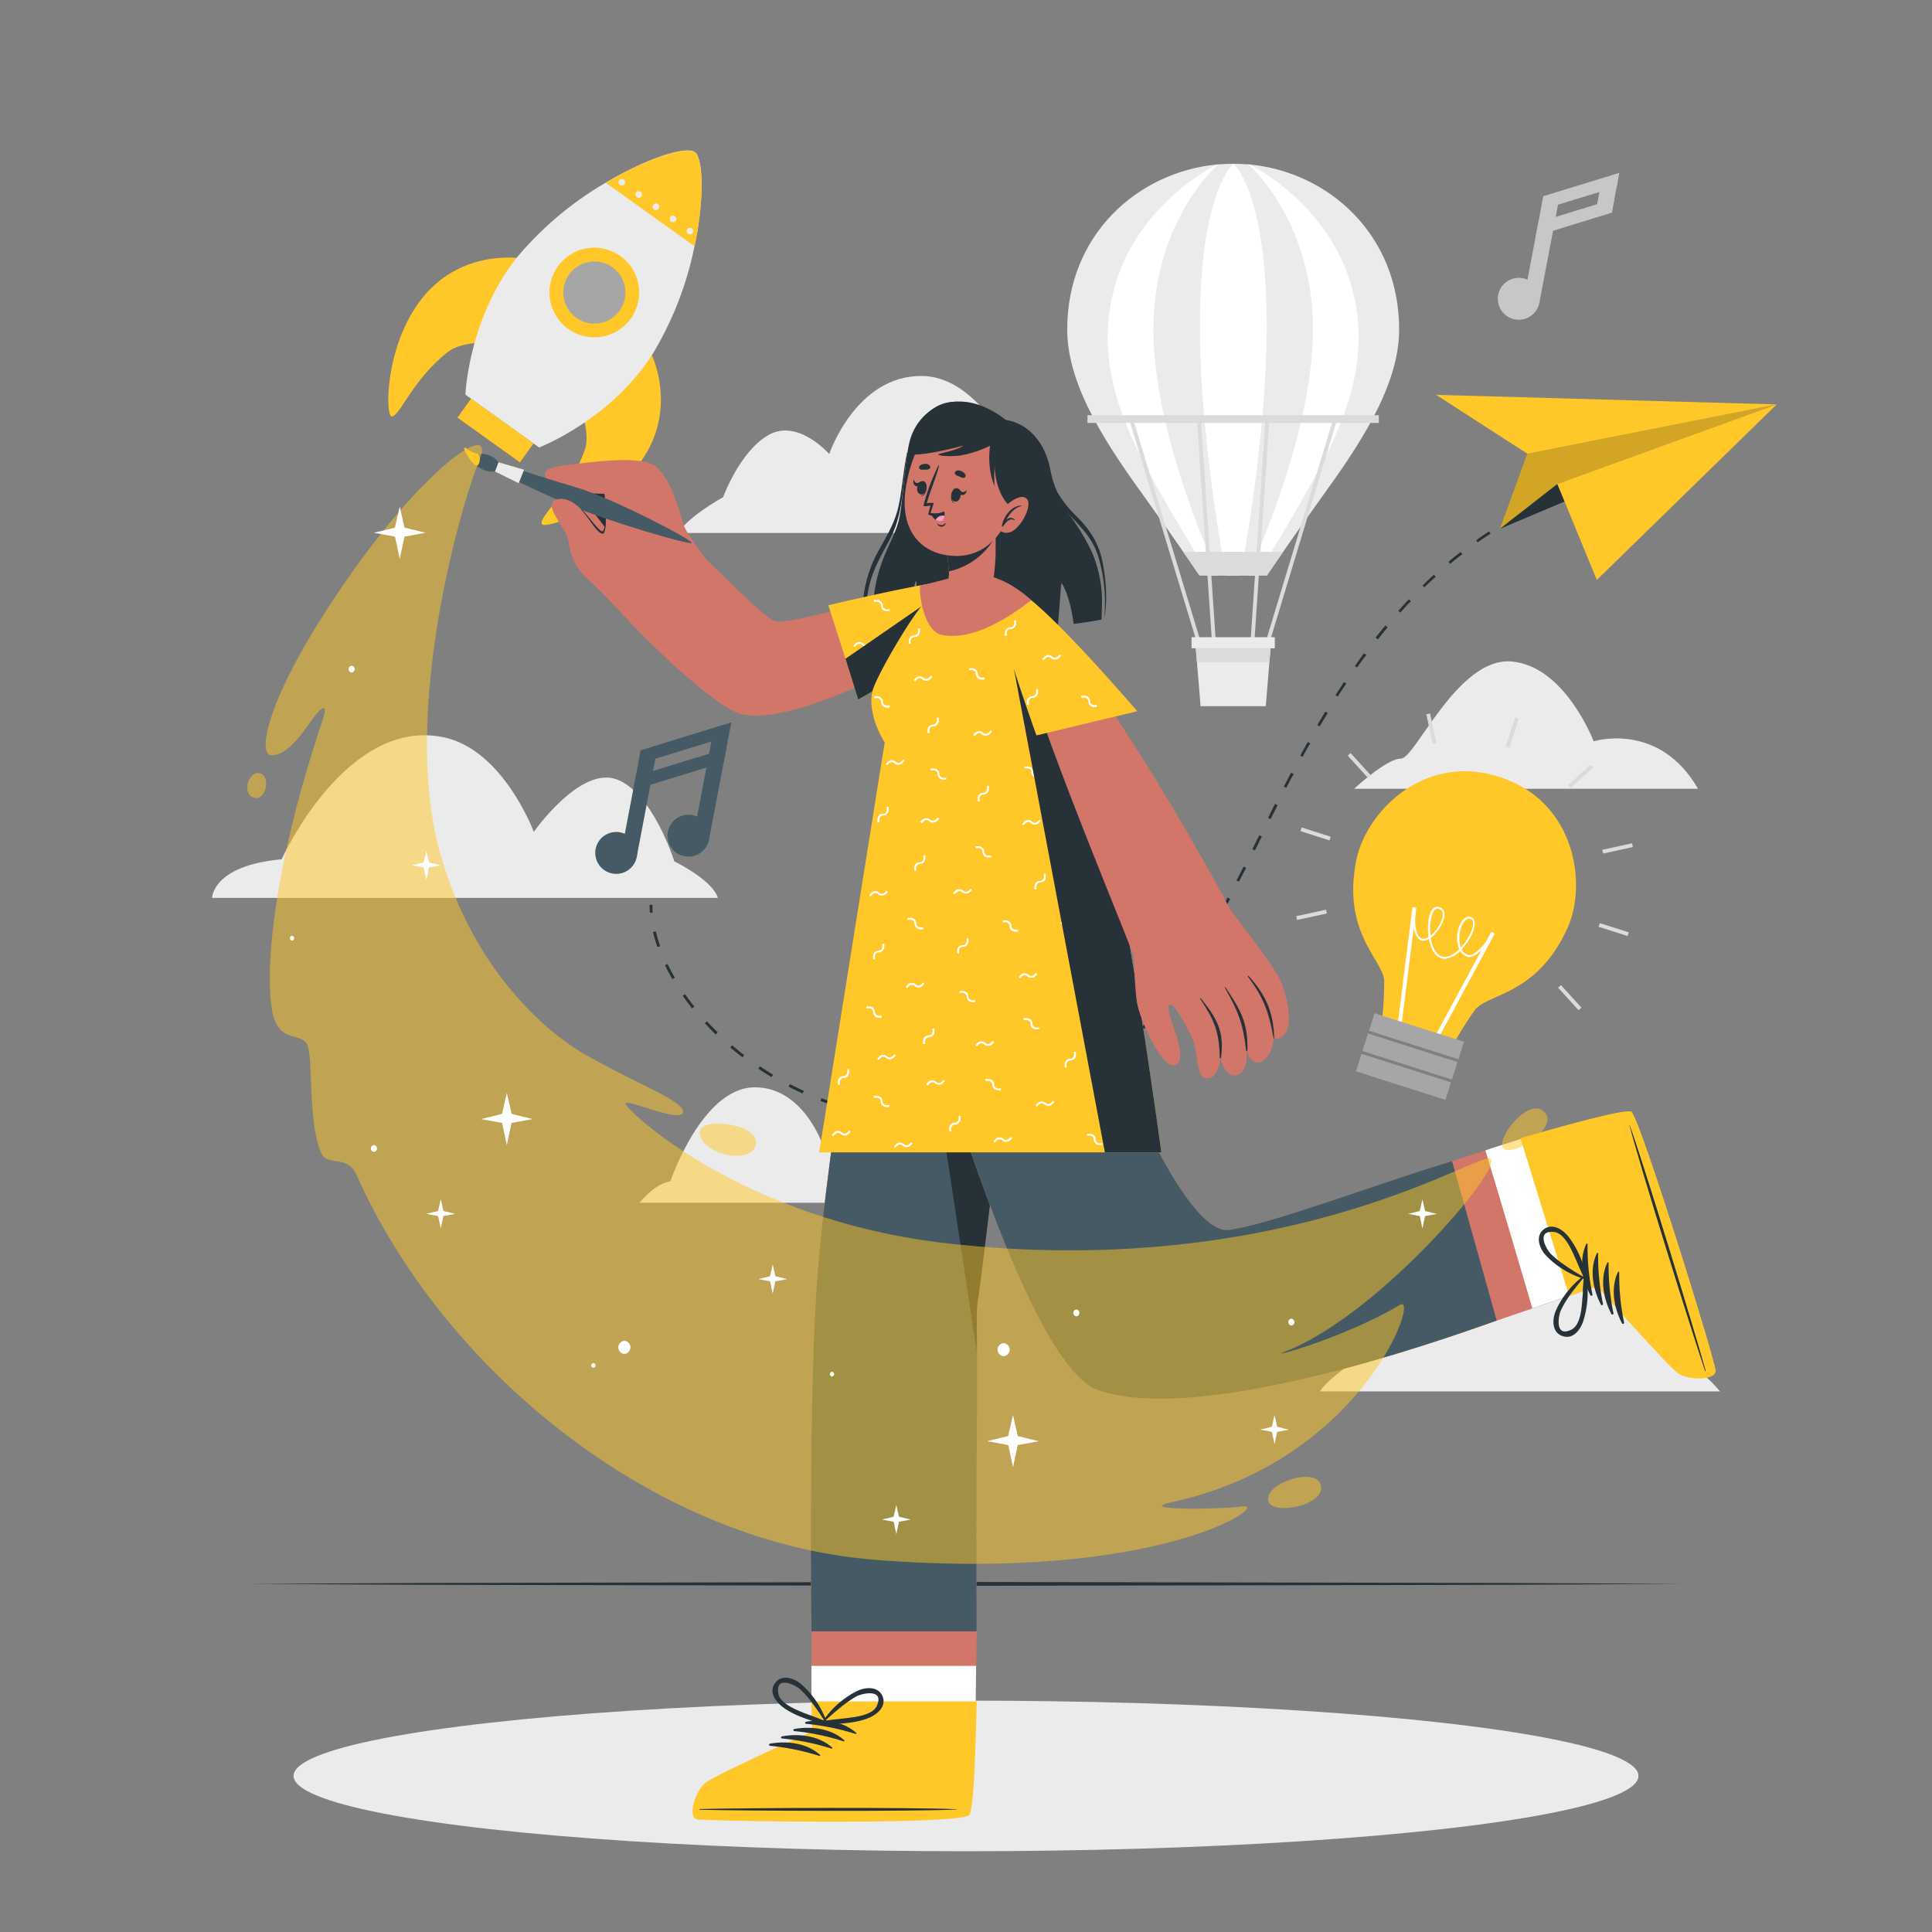 <svg xmlns="http://www.w3.org/2000/svg" viewBox="0 0 500 500"><rect x="0" y="0" width="500" height="500" fill="#808080" stroke="none"/><g id="freepik--background-complete--inject-81"><path d="M341.59,360.09H445.11s-5.15-6.7-10.82-7.54c0,0-11-32.86-29.52-33.09-17.17-.22-24.06,20.2-24.06,20.2s-8-9.16-15.56-5-11.91,16.18-11.91,16.18S344.69,355.48,341.59,360.09Z" style="fill:#ebebeb"></path><path d="M185.8,232.38H54.89s0-8.36,18-10c0,0,16.46-36.56,41.6-31.64,15.66,3,23.66,24.55,23.66,24.55s11.83-16.92,21.29-13.64,15.08,21.28,15.08,21.28S184.32,227.66,185.8,232.38Z" style="fill:#ebebeb"></path><path d="M439.44,204.14h-89s8.4-7.82,12.13-7.82,14.63-26.25,28.55-25.13,21.31,20.66,21.31,20.66S429.35,186.55,439.44,204.14Z" style="fill:#ebebeb"></path><path d="M241.63,311.28H165.5s3.79-4.93,8-5.55c0,0,8.12-24.16,21.7-24.33,12.63-.16,17.7,14.86,17.7,14.86s5.85-6.74,11.44-3.66,8.76,11.9,8.76,11.9S239.34,307.89,241.63,311.28Z" style="fill:#ebebeb"></path><path d="M175.46,137.93H279s-5.14-6.7-10.82-7.54c0,0-11-32.86-29.51-33.09-17.18-.22-24.07,20.2-24.07,20.2s-8-9.16-15.56-5-11.9,16.18-11.9,16.18S178.56,133.32,175.46,137.93Z" style="fill:#ebebeb"></path><path d="M362.1,85.31c0,15.12-11.21,31.15-20.5,44-3.73,5.17-7.08,9.95-9.52,13.49-2.59,3.74-4.19,6.11-4.19,6.11H310.4s-1.6-2.37-4.19-6.11c-2.44-3.54-5.79-8.32-9.52-13.49-9.29-12.87-20.5-28.9-20.5-44,0-24.7,18.38-40.8,38.78-42.75l.21,0c1.31-.11,2.64-.17,4-.17s2.66.06,4,.17l.21,0C343.72,44.51,362.1,60.61,362.1,85.31Z" style="fill:#ebebeb"></path><path d="M322.15,142.82c-.33,2-.68,4-1,6.11h-3.91c-.37-2.08-.72-4.11-1.05-6.11-14.31-86.2,3-100.46,3-100.46S336.46,56.62,322.15,142.82Z" style="fill:#fff"></path><path d="M312.69,142.82c1.61,3.84,2.69,6.11,2.69,6.11h-2.29s-1.47-2.28-3.83-6.11c-1.7-2.79-3.87-6.4-6.28-10.58-7.87-13.7-18-30.68-16.09-49.63,2.6-26.24,24.79-38.39,28.08-40l.41-.2-.2.17c-1.88,1.72-16.68,16.1-16.68,42.64C298.5,106.34,307.92,131.47,312.69,142.82Z" style="fill:#fff"></path><path d="M335.31,132.24c-2.41,4.18-4.58,7.79-6.28,10.58-2.36,3.83-3.83,6.11-3.83,6.11h-2.29s1.08-2.27,2.69-6.11c4.77-11.35,14.19-36.48,14.19-57.65,0-26.54-14.8-40.92-16.68-42.64l-.2-.17.41.2c3.29,1.66,25.48,13.81,28.08,40.05C353.28,101.56,343.18,118.54,335.31,132.24Z" style="fill:#fff"></path><path d="M332.08,142.82c-2.59,3.74-4.19,6.11-4.19,6.11H310.4s-1.6-2.37-4.19-6.11Z" style="fill:#dbdbdb"></path><rect x="300.88" y="106.58" width="1" height="60.84" transform="translate(-26.79 93.4) rotate(-16.88)" style="fill:#dbdbdb"></rect><rect x="311.68" y="107.83" width="1" height="58.35" transform="translate(-8.51 21.32) rotate(-3.86)" style="fill:#dbdbdb"></rect><rect x="306.49" y="136.5" width="60.84" height="1" transform="translate(108.08 419.69) rotate(-73.14)" style="fill:#dbdbdb"></rect><rect x="296.93" y="136.5" width="58.35" height="1" transform="translate(167.45 453.14) rotate(-86.14)" style="fill:#dbdbdb"></rect><rect x="281.44" y="107.46" width="75.4" height="2" style="fill:#dbdbdb"></rect><polygon points="328.94 166.34 328.52 171.39 327.58 182.76 310.71 182.76 309.77 171.39 309.35 166.34 328.94 166.34" style="fill:#ebebeb"></polygon><polygon points="328.94 166.34 328.52 171.39 309.77 171.39 309.35 166.34 328.94 166.34" style="fill:#dbdbdb"></polygon><rect x="308.37" y="164.91" width="21.55" height="2.86" style="fill:#ebebeb"></rect></g><g id="freepik--Floor--inject-81"><polygon points="63.99 409.91 110.49 409.67 157 409.58 250 409.41 343 409.58 389.51 409.67 436.01 409.91 389.51 410.15 343 410.24 250 410.41 157 410.24 110.49 410.15 63.99 409.91" style="fill:#263238"></polygon></g><g id="freepik--Shadow--inject-81"><ellipse cx="250" cy="459.61" rx="174.03" ry="19.49" style="fill:#ebebeb"></ellipse></g><g id="freepik--Rocket--inject-81"><path d="M136.44,67.13c-.33-.24-16.53-3.33-27.15,10-9.77,12.25-9.62,30.63-7.91,30.65,2.09,0,5.4-9.61,14.59-16.74,3.26-2.53,9.5-2.39,9.5-2.39Z" style="fill:#FFC727"></path><path d="M167.41,89.32c.33.23,8.46,14.58-.74,28.92-8.46,13.19-25.92,19-26.48,17.34-.68-2,7.36-8.2,11.16-19.2,1.35-3.9-.79-9.76-.79-9.76Z" style="fill:#FFC727"></path><path d="M139.53,115.81l-19.09-13.68s.85-20.22,13.66-35.88a87,87,0,0,1,22.71-19c10.9-6.47,20.81-9.49,23-7.9s2.54,12-.07,24.35a87.38,87.38,0,0,1-10.65,27.59C158.4,108.5,139.53,115.81,139.53,115.81Z" style="fill:#ebebeb"></path><rect x="118.27" y="108.4" width="19.89" height="6.04" transform="translate(88.9 -53.83) rotate(35.62)" style="fill:#FFC727"></rect><path d="M163.24,82.46a11.6,11.6,0,1,1-2.67-16.18A11.59,11.59,0,0,1,163.24,82.46Z" style="fill:#FFC727"></path><circle cx="153.82" cy="75.71" r="8.04" style="fill:#a6a6a6"></circle><path d="M179.77,63.75l-23-16.45c10.9-6.47,20.81-9.49,23-7.9S182.38,51.35,179.77,63.75Z" style="fill:#FFC727"></path><path d="M161.62,47.67a.85.85,0,0,1-1.19.19.85.85,0,1,1,1-1.38A.84.84,0,0,1,161.62,47.67Z" style="fill:#ebebeb"></path><path d="M166,50.83a.85.85,0,0,1-1.19.19.85.85,0,1,1,1-1.38A.84.84,0,0,1,166,50.83Z" style="fill:#ebebeb"></path><path d="M170.44,54a.85.85,0,0,1-1.19.19.85.85,0,1,1,1-1.38A.85.85,0,0,1,170.44,54Z" style="fill:#ebebeb"></path><path d="M174.85,57.15a.85.85,0,0,1-1.19.19.85.85,0,1,1,1-1.38A.85.85,0,0,1,174.85,57.15Z" style="fill:#ebebeb"></path><path d="M179.26,60.31a.86.86,0,0,1-1.19.2.87.87,0,0,1-.2-1.2.86.86,0,0,1,1.2-.19A.85.85,0,0,1,179.26,60.31Z" style="fill:#ebebeb"></path></g><g id="freepik--paper-plane--inject-81"><path d="M168.17,236.19c0-.68-.07-1.36-.07-2h.75c0,.64,0,1.3.07,2Z" style="fill:#263238"></path><path d="M240.27,290.12h-1.19v-.75c1.33,0,2.66,0,4,0l0,.75C242.17,290.1,241.22,290.12,240.27,290.12Zm-6.24-.25c-1.34-.11-2.7-.26-4-.44l.1-.74c1.32.18,2.66.32,4,.43Zm14.15-.16-.08-.74c1.32-.14,2.66-.31,4-.51l.11.74C250.86,289.4,249.51,289.58,248.18,289.71ZM225,288.59c-1.3-.26-2.63-.57-3.94-.9l.18-.73c1.3.33,2.62.64,3.91.9Zm32.15-.32-.16-.74c1.29-.28,2.6-.6,3.9-1l.19.73C259.78,287.65,258.46,288,257.16,288.27Zm-41-2c-1.28-.41-2.56-.87-3.82-1.35l.27-.7c1.24.48,2.51.93,3.78,1.34Zm49.72-.45-.24-.71c1.26-.42,2.53-.88,3.77-1.37l.28.7C268.48,284.93,267.2,285.39,265.93,285.82ZM207.73,283c-1.22-.55-2.44-1.15-3.64-1.77l.35-.67c1.18.62,2.4,1.21,3.6,1.76Zm66.66-.5-.31-.68c1.2-.56,2.4-1.16,3.56-1.8l.36.66C276.82,281.28,275.61,281.89,274.39,282.46Zm-74.72-3.74c-1.15-.7-2.3-1.43-3.41-2.17l.41-.63c1.1.74,2.24,1.47,3.39,2.16Zm82.67-.67-.41-.63c1.09-.72,2.2-1.49,3.28-2.29l.45.6C284.56,276.54,283.45,277.32,282.34,278.05Zm-90.2-4.45c-1.06-.82-2.12-1.68-3.15-2.55l.49-.57c1,.87,2.06,1.71,3.12,2.52Zm97.45-1-.49-.57c1-.85,2-1.76,3-2.69l.52.54C291.6,270.79,290.59,271.71,289.59,272.57Zm-104.35-4.92c-1-.94-1.92-1.92-2.82-2.9l.55-.51c.89,1,1.84,1.94,2.8,2.87Zm110.88-1.41-.55-.51c.88-1,1.77-2,2.65-3l.57.49C297.9,264.26,297,265.28,296.12,266.24Zm-117-5.33c-.84-1.07-1.66-2.16-2.42-3.25l.61-.43c.75,1.08,1.56,2.16,2.4,3.21ZM302,259.27l-.59-.46c.79-1,1.59-2.12,2.38-3.23l.61.43C303.56,257.13,302.75,258.23,302,259.27Zm-128-5.88c-.69-1.19-1.33-2.4-1.9-3.58l.67-.33c.56,1.17,1.19,2.36,1.88,3.54Zm133.24-1.54-.63-.42c.73-1.11,1.46-2.24,2.17-3.38l.64.39C308.66,249.59,307.93,250.73,307.2,251.85Zm-137.09-6.73a38.78,38.78,0,0,1-1.15-3.9l.73-.18a39.18,39.18,0,0,0,1.12,3.83Zm141.87-1-.64-.38c.67-1.15,1.34-2.31,2-3.49l.65.37C313.33,241.8,312.66,243,312,244.12Zm4.45-7.92-.66-.36c.63-1.17,1.26-2.36,1.89-3.55l.66.35Zm4.21-8-.67-.34,1.83-3.59.67.33Q321.56,226.38,320.64,228.16Zm4.09-8.1-.67-.34,1.8-3.6.67.33Zm4.06-8.11-.67-.34,1.81-3.6.67.34Zm4.1-8.09-.66-.34c.61-1.19,1.23-2.38,1.86-3.58l.67.35C334.13,201.48,333.51,202.67,332.89,203.86Zm4.24-8-.66-.36c.64-1.17,1.28-2.35,1.94-3.52l.65.37C338.41,193.51,337.76,194.68,337.13,195.85Zm4.41-7.88-.65-.37c.68-1.16,1.36-2.32,2.05-3.47l.64.39Q342.54,186.24,341.54,188Zm4.68-7.72-.64-.4c.72-1.13,1.45-2.26,2.19-3.38l.62.42C347.66,178,346.93,179.13,346.22,180.25Zm5-7.52-.61-.43c.77-1.1,1.55-2.2,2.35-3.28l.6.44Q352.38,171.08,351.22,172.73Zm5.38-7.27L356,165c.83-1.06,1.68-2.1,2.54-3.14l.58.48C358.27,163.37,357.43,164.41,356.6,165.46Zm5.8-6.93-.56-.5q1.34-1.5,2.73-3l.54.51C364.19,156.55,363.29,157.53,362.4,158.53Zm6.23-6.54-.52-.53c1-.94,1.94-1.87,2.93-2.78l.51.55C370.56,150.14,369.58,151.06,368.63,152Zm6.68-6.07-.48-.57c1-.87,2.08-1.72,3.13-2.55l.46.59C377.38,144.21,376.33,145.06,375.31,145.92Zm7.12-5.55-.44-.61c1.09-.78,2.21-1.56,3.32-2.3l.42.62C384.62,138.82,383.51,139.59,382.43,140.37Zm7.53-5-.4-.64c1.15-.69,2.33-1.38,3.49-2l.37.66C392.26,134,391.1,134.69,390,135.38Z" style="fill:#263238"></path><path d="M398,130.89l-.34-.67c.59-.3,1.19-.6,1.8-.89l.33.67Z" style="fill:#263238"></path><polygon points="395.27 117.42 388.2 136.85 403.05 125.25 459.81 104.66 395.27 117.42" style="fill:#FFC727"></polygon><polygon points="395.27 117.42 388.2 136.85 403.05 125.25 459.81 104.66 395.27 117.42" style="fill:#222221;opacity:0.2"></polygon><polygon points="404.95 129.78 388.2 136.85 403.05 125.25 404.95 129.78" style="fill:#263238"></polygon><polygon points="403.05 125.25 459.81 104.66 413.25 150.1 403.05 125.25" style="fill:#FFC727"></polygon><polygon points="395.27 117.42 371.68 102.19 459.81 104.66 395.27 117.42" style="fill:#FFC727"></polygon></g><g id="freepik--Character--inject-81"><path d="M266.93,218.13s-6.11,54.52-10.3,89.91c-.76,6.39-1.45,12.16-2,16.86-.79,6.36-1.38,10.79-1.65,12.23-.24,1.23-.16,6.13-.11,13,0,3.87,0,8.37,0,13.2-.22,18.65-.17,43.37-.12,58.87,0,8.83-.3,14.67-.3,14.67H210.21s-.12-5.68-.22-14.67c-.27-24.38-.43-73.07,2.12-98.82C215.65,287.63,227,218.13,227,218.13Z" style="fill: rgb(211, 118, 106);"></path><path d="M180.43,470.71c2.29.76,67.65.57,70.14-1,.94-.59,1.47-10.12,1.78-21.64q.1-3.74.16-7.67c.05-3.09.09-6.22.11-9.26.08-13.65-.11-25.67-.11-25.67H210l0,25.67v9.26l.22,7.67s-25,11.27-27.53,13.3S178.15,470,180.43,470.71Z" style="fill: rgb(211, 118, 106);"></path><path d="M180.43,470.71c2.29.76,67.65.57,70.14-1,.94-.59,1.47-10.12,1.78-21.64q.1-3.74.16-7.67c.05-3.09.09-6.22.11-9.26H210v9.26l.22,7.67s-25,11.27-27.53,13.3S178.15,470,180.43,470.71Z" style="fill:#fff"></path><path d="M180.23,470.81c1.49.49,66.62,1.57,70.53-1,1.14-.76,1.7-14.72,2-29.47H210l.22,7.71s-25.13,11.33-27.69,13.37S177.94,470,180.23,470.81Z" style="fill:#FFC727"></path><path d="M181.17,468.18c11-.31,55.47-.49,66.39.05.09,0,.09.07,0,.07-10.92.54-55.38.36-66.39.06C180.93,468.35,180.93,468.18,181.17,468.18Z" style="fill:#263238"></path><path d="M208.62,445.59c4.33-.83,9.63-.17,13,2.9.12.12-.05.3-.19.26a61.57,61.57,0,0,0-12.75-2.62A.27.27,0,0,1,208.62,445.59Z" style="fill:#263238"></path><path d="M205.49,447.48c4.34-.82,9.64-.17,13,2.91.13.12,0,.3-.18.26A60.89,60.89,0,0,0,205.51,448,.28.28,0,0,1,205.49,447.48Z" style="fill:#263238"></path><path d="M202.37,449.38c4.33-.83,9.64-.17,13,2.9.13.12-.05.3-.19.26a61.44,61.44,0,0,0-12.75-2.62A.27.27,0,0,1,202.37,449.38Z" style="fill:#263238"></path><path d="M199.24,451.27c4.34-.82,9.64-.17,13,2.91.13.12,0,.3-.18.26a60.89,60.89,0,0,0-12.76-2.62A.28.28,0,0,1,199.24,451.27Z" style="fill:#263238"></path><path d="M202.54,441.75c3.07,2.38,7.07,3.34,10.65,4.66a.55.55,0,0,0,.68-.55.11.11,0,0,0,.1-.15,23.23,23.23,0,0,0-6.7-9.92c-1.82-1.51-5-2.56-6.69-.21S200.75,440.37,202.54,441.75Zm-1.11-3.48c-.78-4.76,4.33-2.27,5.63-1.1a24.45,24.45,0,0,1,2.3,2.47,68.31,68.31,0,0,1,4,5.7c-1.72-.75-3.49-1.35-5.23-2C206.08,442.48,201.86,440.89,201.43,438.27Z" style="fill:#263238"></path><path d="M228.43,439.06c-1.06-2.7-4.4-2.48-6.53-1.47a23.19,23.19,0,0,0-9,7.93.11.11,0,0,0,.06.17c-.07.33.13.74.52.7,3.8-.38,7.91-.31,11.48-1.85C227.07,443.65,229.43,441.61,228.43,439.06Zm-9.28,5.58c-1.86.23-3.72.37-5.58.67a67.69,67.69,0,0,1,5.34-4.51,25.08,25.08,0,0,1,2.85-1.83c1.54-.81,7.12-1.93,5.18,2.48C225.87,443.88,221.38,444.36,219.15,444.64Z" style="fill:#263238"></path><path d="M266.93,218.13s-6.11,54.52-10.3,89.91c-.76,6.39-1.45,12.16-2,16.86-.79,6.36-1.38,10.79-1.65,12.23-.24,1.23-.16,6.13-.11,13,0,3.87,0,8.37,0,13.2-.22,18.65-.17,43.37-.12,58.87H210c-.27-24.38-.43-73.07,2.12-98.82C215.65,287.63,227,218.13,227,218.13Z" style="fill:#455a64"></path><path d="M252.83,350.15c-.05-6.89-.13-11.79.11-13,1.6-8.43,14-119,14-119H232.8Z" style="fill:#263238"></path><path d="M400.49,336.78s-1.43.58-4,1.56c-2.24.87-5.36,2-9.15,3.41l-1.48.52-.27.1-.93.33c-26,9.22-77.12,25.14-100.5,17.06S227.65,217.69,227,218.13c0,0,56.67,0,56.67,0s10.54,27.19,1.55,44.3c-.83,1.58,20.13,57.4,32.81,55.87,9.9-1.2,37.51-11.56,54.93-16.92l2.84-.87,3.17-1,.05,0,5.4-1.66,3.64-1.12Z" style="fill: rgb(211, 118, 106);"></path><path d="M443.88,354.66c.05-2.41-19.4-64.81-21.65-66.72-.84-.73-10.1,1.58-21.19,4.68-2.4.66-4.91,1.26-7.38,2.1-3.1,1.06-32.74,10.72-32.74,10.72l12.19,41.18,23.46-8,9.62-3.27,7.26-2.46s18.14,20.55,20.82,22.38S443.83,357.06,443.88,354.66Z" style="fill: rgb(211, 118, 106);"></path><path d="M443.88,354.66c.05-2.41-19.4-64.81-21.65-66.72-.84-.73-10.1,1.58-21.19,4.68-2.4.66-4.91,1.26-7.38,2.1-3.1,1.06-6.27,1.95-9.24,3,3.7,12.19,8.95,29.94,12.15,40.86l9.62-3.27,7.26-2.46s18.14,20.55,20.82,22.38S443.83,357.06,443.88,354.66Z" style="fill:#fff"></path><path d="M444,354.82c.05-2.42-19.51-65.17-21.77-67.09-1-.89-14.56,2.72-28.73,6.82l12.6,40.85,7.3-2.48s18.24,20.68,20.94,22.52S444,357.24,444,354.82Z" style="fill:#FFC727"></path><path d="M441.24,354.71c-3.54-10.44-16.82-52.88-19.52-63.46,0-.09,0-.11.07,0,3.73,10.27,16.66,52.81,19.62,63.42C441.47,354.88,441.31,354.93,441.24,354.71Z" style="fill:#263238"></path><path d="M411.56,335.13c-2.06-3.89-3-9.16-1-13.24.07-.16.3-.05.3.1a60,60,0,0,0,1.26,13A.28.28,0,0,1,411.56,335.13Z" style="fill:#263238"></path><path d="M414.29,337.56c-2.06-3.9-3-9.16-1-13.24.08-.16.3-.05.3.1a60.79,60.79,0,0,0,1.26,13A.28.28,0,0,1,414.29,337.56Z" style="fill:#263238"></path><path d="M417,340c-2.06-3.9-3-9.16-1-13.24.08-.16.3-.05.3.1a61.44,61.44,0,0,0,1.26,13A.28.28,0,0,1,417,340Z" style="fill:#263238"></path><path d="M419.75,342.41c-2.06-3.9-3-9.16-1-13.24.08-.16.3-.05.3.1a61.31,61.31,0,0,0,1.26,13A.28.28,0,0,1,419.75,342.41Z" style="fill:#263238"></path><path d="M410.87,330.18a.64.64,0,0,0-.59-.15.12.12,0,0,0-.18,0l-.31.23-.06,0-.12.09q-.23.17-.45.36a23.26,23.26,0,0,0-3.42,3.45c-.47.58-.92,1.19-1.33,1.81a20.26,20.26,0,0,0-1.81,3.35c-.91,2.18-1,5.52,1.77,6.45s4.52-1.57,5.32-3.69a25.32,25.32,0,0,0,1.2-8.28,0,0,0,0,0,0,0s0,0,0,0c0-1.08.05-2.15.11-3.2A.39.39,0,0,0,410.87,330.18Zm-1.22,4c0,.68-.09,1.35-.14,2-.17,2.23-.44,6.74-2.82,7.92-4.32,2.15-3.45-3.47-2.71-5.05a25.08,25.08,0,0,1,1.68-2.94c.17-.27.35-.53.53-.79l0,0c1.09-1.55,2.31-3,3.5-4.46l.17-.22,0,0s0,.07,0,.1a1.36,1.36,0,0,0,0,.2c-.11,1.09-.18,2.17-.24,3.25Z" style="fill:#263238"></path><path d="M410.89,330.22s0,0,0,0c-.48-1.16-.94-2.37-1.42-3.57a23.68,23.68,0,0,0-3.71-6.81c-1.22-1.44-3.25-2.82-5.12-2.26a3.15,3.15,0,0,0-1.13.59c-2.27,1.8-1.08,4.93.52,6.67a20.77,20.77,0,0,0,3.85,3.24,23.29,23.29,0,0,0,5.3,2.66c.19.07.37.13.56.18l.17.05.07,0,.26.08a.12.12,0,0,0,.16-.11A.54.54,0,0,0,410.89,330.22Zm-1.28.12a64.69,64.69,0,0,1-5.66-3.63l-.66-.51a22,22,0,0,1-1.92-1.68c-1.11-1.11-3.44-5.3-.35-5.68a4.76,4.76,0,0,1,1.19,0c2.63.3,4.42,4.45,5.34,6.49.74,1.64,1.39,3.3,2.18,4.91a2.4,2.4,0,0,0,.11.23Z" style="fill:#263238"></path><path d="M387.34,341.75l-1.48.52-.27.1-.93.33c-26,9.22-77.12,25.14-100.5,17.06S227.65,217.69,227,218.13c0,0,56.67,0,56.67,0s10.54,27.19,1.55,44.3c-.83,1.58,20.13,57.4,32.81,55.87,9.9-1.2,37.51-11.56,54.93-16.92l2.84-.87Z" style="fill:#455a64"></path><path d="M225.9,166.15a.57.57,0,0,0,.51.55l2.21-.16c1.3-5.77,2.88-10.44,2.53-8.66a30.78,30.78,0,0,0-.35,8.5l4.36-.39c.52-9.92,1.83-17.4,2-15.17.55,9,1.39,11.82,2.35,14.8,10.53-1,24.32-2.36,34.27-3.61.49-5.52.79-11.45,1-11.07,1.73,2.84,2.63,7.17,3.08,10.54,3.16-.42,5.68-.82,7.21-1.15,0,0,.19-4.6.11-6.09a32.88,32.88,0,0,0-2.49-11.12,56.6,56.6,0,0,0-5.87-9.81l-.06-.07s0,0,0,0a32.31,32.31,0,0,1-3.5-6.6l0,0a34,34,0,0,1-1.47-5.25c-1.27-6.54-5.44-11.77-11.45-12.7-12.28-9.51-22.67-3.32-24.94,5.61-.22.87-.41,1.86-.58,2.94v0c-.65,4-1,9.08-1.5,13a0,0,0,0,1,0,0s0,0,0,0h0a38.56,38.56,0,0,1-.76,4.61C230.57,142.19,224.73,147,225.9,166.15Z" style="fill:#263238"></path><path d="M263,110.07a12.29,12.29,0,0,1,8,9.11,34.36,34.36,0,0,0,2.53,8,29.12,29.12,0,0,0,5.26,6.61c3.12,3.19,5.43,6.48,6.43,11.15s1.49,10.45.53,15.15c0,0,0,0,0,0a41.53,41.53,0,0,0-1.41-15.68c-1.47-5.11-4.64-8-7.95-11.6a22.42,22.42,0,0,1-5.46-10.1c-.58-2.34-.85-4.83-2-7-1.39-2.53-3.73-3.93-6-5.15C262.51,110.43,262.72,110,263,110.07Z" style="fill:#263238"></path><path d="M227,143.2c2.22-4.12,4.62-7.71,5.62-12.58.92-4.44,1.18-9,2.12-13.46,0-.07.12-.06.1,0-1.32,7.82-.82,15.47-4.57,22.42-2,3.78-4.11,7.3-5.22,11.65a39.72,39.72,0,0,0-.88,13.94c0,.17-.18.18-.22,0A32.54,32.54,0,0,1,227,143.2Z" style="fill:#263238"></path><path d="M244.27,164.08c-8.85,8.59-41.59,24.56-53.27,20.46-7.62-2.67-29.47-24-33.77-30.32-5-7.38,10.65-21.68,15.06-18.83,5.51,3.57,22.59,22.2,27.78,25.16,3,1.71,23.92-5.14,44.06-9.32C251.94,149.6,249.56,159,244.27,164.08Z" style="fill: rgb(211, 118, 106);"></path><path d="M172.58,143.09s-13.16-9.29-14-9.52-1.17.9-1.49,1.77a8.55,8.55,0,0,0-.06,1.68c0,2.65,0,7.33-3.35,6.76-4.34-.75-4.2-11.27-3.92-12.91a5.15,5.15,0,0,1,1.09-1.91c1.67-2.07,5-4.66,8.15-4.17,4.36.67,8.4,3.33,12.07,5.39Z" style="fill: rgb(211, 118, 106);"></path><path d="M172.58,143.09s-13.16-9.29-14-9.52-1.17.9-1.49,1.77a8.55,8.55,0,0,0-.06,1.68c-2.21-2.86-4.64-6-6.18-8.06,1.67-2.07,5-4.66,8.15-4.17,4.36.67,8.4,3.33,12.07,5.39Z" style="fill:#263238"></path><path d="M166.38,164.46c-.55-.77-6.24-6.58-10.53-11,.6-4.69.7-14.18.73-16.69.52-2.79,0-9-.24-9-.52,0-2.36,0-4.6-.22-3-.27-6.58-.85-8.76-2.11a3.21,3.21,0,0,1-1.92-2.72c0-2,4.52-2.21,9.84-2.86,7.24-.89,16.19-1.59,19.07,1.08,4.25,4,6.14,12.49,7,15s6.14,9.26,6.14,9.26C179.2,158.77,167.11,165.48,166.38,164.46Z" style="fill: rgb(211, 118, 106);"></path><path d="M129.14,119.8s9.54,3.26,19.56,6.2,30.24,13.62,30.35,14.48-22.26-5.73-31.73-9.79-18.79-8.77-18.79-8.77Z" style="fill:#455a64"></path><polygon points="128.97 119.62 135.64 121.57 134.24 125.06 128.1 122.02 128.97 119.62" style="fill:#ebebeb"></polygon><path d="M129,119.62a5.48,5.48,0,0,0-4.52-2.16,5.27,5.27,0,0,1-4-1.43s1.89,6.4,7.6,6Z" style="fill:#455a64"></path><path d="M120.3,115.84c.4,0,1.5,1.33,3,1.46s.88,4.33-.52,2.94C121.18,118.67,119.58,115.8,120.3,115.84Z" style="fill:#FFC727"></path><path d="M155.85,153.51c-1.47-1.49-2.79-2.79-3.71-3.66a14.89,14.89,0,0,1-5-9.83c-.46-3.35-7.84-10.37-2.29-10.89s9.93,9.69,11.22,8.94c.24-.14.42-.6.54-1.25C156.55,139.33,156.45,148.82,155.85,153.51Z" style="fill: rgb(211, 118, 106);"></path><path d="M156.77,135c0-.13-.09-.11-.11,0,0,.46-.31,2.53-.78,2.53-.84,0-3.75-4.14-5.28-5.66-.09-.08-.21,0-.12.1.43.38,1.72,2.19,2.05,2.62.63.84,2.37,3.52,3.42,3.52C156.65,138.17,156.82,135.53,156.77,135Z" style="fill:#263238"></path><path d="M214.38,156.64l4.43,13.85c1.64,5.22,3.16,10,3.26,10.55a161,161,0,0,0,22.73-15.18c9.62-7.81,8.61-14.36,3-15.37a9.9,9.9,0,0,0-2.58-.08C237.58,151.12,214.38,156.64,214.38,156.64Z" style="fill:#FFC727"></path><path d="M230.27,158.15h-.78A1.45,1.45,0,0,1,228,156.7a1,1,0,0,0-1-.95h-.82v-.5h.82a1.45,1.45,0,0,1,1.46,1.45.94.94,0,0,0,1,1h.78Zm-8.55,8.74a1,1,0,0,1,1.35,0,1.48,1.48,0,0,0,2.05,0l.58-.59-.35-.35-.59.58a1,1,0,0,1-1.34,0,1.46,1.46,0,0,0-2,0l-.56.56.36.35Z" style="fill:#fff"></path><path d="M218.81,170.49c1.64,5.22,3.16,10,3.26,10.55a161,161,0,0,0,22.73-15.18c9.62-7.81,8.61-14.36,3-15.37Z" style="fill:#263238"></path><path d="M300.55,298.23H212l.51-3.18,11.09-69.38.15-.91,5.21-32.62s-4.58-6.93-3.19-13.19c.7-3.17,8-15.83,11.88-21a39.2,39.2,0,0,1,4.11-4.86c4.26-4,10-4.51,14.09-3.91h0a12,12,0,0,1,2.12.53c5.88,2,13.11,8.9,17,19.32,1.35,3.62,2.69,7.84,4,12.51h0c.06.23.12.46.19.69,3.87,13.89,7.57,31.57,10.76,48.92,1.81,9.81,3.46,19.52,4.89,28.37l.18,1.17C298.42,282.13,300.55,298.23,300.55,298.23Z" style="fill:#FFC727"></path><path d="M256.51,221.94h-.79a1.45,1.45,0,0,1-1.45-1.45,1,1,0,0,0-1-1h-.83V219h.83a1.46,1.46,0,0,1,1.45,1.46,1,1,0,0,0,.95.95h.79Zm12.42,43.95h-.78a1,1,0,0,1-.95-.95,1.45,1.45,0,0,0-1.45-1.45h-.83v.5h.83a1,1,0,0,1,.95.95,1.45,1.45,0,0,0,1.45,1.45h.78Zm15.47-42h-.78a1,1,0,0,1-.95-1,1.46,1.46,0,0,0-1.46-1.45h-.83v.5h.83a1,1,0,0,1,1,.95,1.45,1.45,0,0,0,1.45,1.45h.78Zm-39.54-22.61h-.79a1,1,0,0,1-.95-.95,1.45,1.45,0,0,0-1.45-1.45h-.83v.5h.83a1,1,0,0,1,1,.95,1.45,1.45,0,0,0,1.45,1.45h.79Zm-14.59-18.7h-.78a1,1,0,0,1-1-.95,1.45,1.45,0,0,0-1.46-1.45h-.82v.5h.82a1,1,0,0,1,1,1,1.45,1.45,0,0,0,1.45,1.45h.78Zm38.93,18.19h-.79a1,1,0,0,1-1-.95,1.45,1.45,0,0,0-1.45-1.45h-.83v.5H266a1,1,0,0,1,.95,1,1.45,1.45,0,0,0,1.45,1.45h.79Zm-14.4-25.44H254a1,1,0,0,1-.95-.95,1.45,1.45,0,0,0-1.45-1.45h-.83v.5h.83a1,1,0,0,1,.95,1,1.45,1.45,0,0,0,1.45,1.45h.79ZM238.88,240h-.78a1,1,0,0,1-.95-1,1.46,1.46,0,0,0-1.46-1.45h-.83v.5h.83a1,1,0,0,1,1,1,1.46,1.46,0,0,0,1.45,1.46h.78Zm20.2,41.68h-.79a1,1,0,0,1-1-1,1.45,1.45,0,0,0-1.45-1.45h-.83v.5h.83a1,1,0,0,1,.95.95,1.45,1.45,0,0,0,1.45,1.45h.79Zm26.23,14.19h-.79a1,1,0,0,1-.95-1,1.45,1.45,0,0,0-1.45-1.45h-.83v.5h.83a1,1,0,0,1,.95.95,1.46,1.46,0,0,0,1.45,1.46h.79ZM230.19,286h-.79a1,1,0,0,1-1-.95,1.45,1.45,0,0,0-1.45-1.45h-.83v.5H227a1,1,0,0,1,.95.95,1.45,1.45,0,0,0,1.45,1.45h.79Zm22.17-27.14h-.79a1,1,0,0,1-.95-.95,1.45,1.45,0,0,0-1.45-1.45h-.83v.5h.83a1,1,0,0,1,1,.95,1.45,1.45,0,0,0,1.45,1.45h.79Zm-24.18,4h-.79a1,1,0,0,1-.95-.95,1.46,1.46,0,0,0-1.45-1.46h-.83v.5H225a1,1,0,0,1,.95,1,1.45,1.45,0,0,0,1.45,1.45h.79Zm35.31-22.29h-.79a1,1,0,0,1-.95-.95,1.45,1.45,0,0,0-1.45-1.45h-.83v.5h.83a1,1,0,0,1,.95,1,1.45,1.45,0,0,0,1.45,1.45h.79Zm30.92,30h-.79a1,1,0,0,1-.95-1,1.46,1.46,0,0,0-1.45-1.45h-.83v.5h.83a1,1,0,0,1,.95.95,1.46,1.46,0,0,0,1.45,1.46h.79Zm-55.29-58.07a1,1,0,0,1,1.34,0,1.46,1.46,0,0,0,2,0l.59-.59-.35-.35-.59.59a1,1,0,0,1-1.35,0,1.48,1.48,0,0,0-2.05,0l-.55.55.35.35Zm-9-15a1,1,0,0,1,1.34,0,1.44,1.44,0,0,0,2.05,0l.59-.58-.35-.36-.59.59a1,1,0,0,1-1.34,0,1.49,1.49,0,0,0-2.06,0l-.55.56.35.35Zm45.31,41.16a1,1,0,0,1,1.34,0,1.48,1.48,0,0,0,2,0l.59-.59-.35-.35-.59.59a1,1,0,0,1-1.34,0,1.45,1.45,0,0,0-2.06,0l-.55.55.35.36Zm-22.67-48.67a1,1,0,0,1,1.34,0,1.48,1.48,0,0,0,2.05,0l.59-.59-.35-.35-.59.58a1,1,0,0,1-1.35,0,1.5,1.5,0,0,0-2.05,0l-.55.56.35.35Zm-5.22-31.27a1,1,0,0,1,1.35,0,1.46,1.46,0,0,0,2.05,0l.59-.59-.36-.35-.58.58a1,1,0,0,1-1.35,0,1.46,1.46,0,0,0-2,0l-.56.56.36.35Zm-10.21,17.05a1,1,0,0,1,1.34,0,1.44,1.44,0,0,0,2.05,0l.59-.58-.35-.36-.59.59a1,1,0,0,1-1.35,0,1.46,1.46,0,0,0-2,0l-.55.56.35.35Zm16.2,30.81a1,1,0,0,1,.95-.95,1.45,1.45,0,0,0,1.45-1.45v-.83h-.5v.83a1,1,0,0,1-.95,1,1.45,1.45,0,0,0-1.45,1.45v.79h.5ZM248.2,246a1,1,0,0,1,1-.95,1.45,1.45,0,0,0,1.45-1.45v-.83h-.5v.83a1,1,0,0,1-.95,1A1.45,1.45,0,0,0,247.7,246v.79h.5ZM276,275.42a1,1,0,0,1,1-.95,1.45,1.45,0,0,0,1.45-1.45v-.83h-.5V273a1,1,0,0,1-.95,1,1.46,1.46,0,0,0-1.46,1.45v.79h.5Zm19.23,19.16a1,1,0,0,1,.95-.95,1.45,1.45,0,0,0,1.45-1.45v-.83h-.5v.83a1,1,0,0,1-1,.95,1.45,1.45,0,0,0-1.45,1.45v.79h.5Zm-7-55.47a.94.94,0,0,1,.95-1,1.46,1.46,0,0,0,1.45-1.46v-.83h-.5v.83a1,1,0,0,1-.95,1,1.45,1.45,0,0,0-1.45,1.45v.78h.5Zm-61.82,8.33a1,1,0,0,1,1-.95,1.45,1.45,0,0,0,1.45-1.45v-.83h-.5V245a.94.94,0,0,1-.95,1,1.45,1.45,0,0,0-1.45,1.45v.79h.5Zm1.2-35.44a1,1,0,0,1,.95-.95A1.45,1.45,0,0,0,230,209.6v-.83h-.5v.83a1,1,0,0,1-1,1,1.45,1.45,0,0,0-1.45,1.45v.79h.5Zm12.93-23a1,1,0,0,1,.95-1,1.45,1.45,0,0,0,1.45-1.45v-.83h-.5v.83a1,1,0,0,1-.95.95,1.45,1.45,0,0,0-1.45,1.45v.79h.5Zm-4.89-23.17a1,1,0,0,1,1-.95,1.46,1.46,0,0,0,1.45-1.46v-.83h-.5v.83a1,1,0,0,1-.95,1,1.45,1.45,0,0,0-1.45,1.45v.78h.5Zm1.42,58.79a1,1,0,0,1,.95-1,1.45,1.45,0,0,0,1.45-1.45v-.83H239v.83a1,1,0,0,1-.95.95,1.45,1.45,0,0,0-1.45,1.45v.79h.5Zm31.17,4.79a1,1,0,0,1,.95-1,1.45,1.45,0,0,0,1.45-1.45v-.83h-.5V227a1,1,0,0,1-.95.95,1.45,1.45,0,0,0-1.45,1.45v.79h.5Zm-28.81,40a1,1,0,0,1,.95-.95,1.45,1.45,0,0,0,1.45-1.45v-.83h-.5V267a1,1,0,0,1-1,.95,1.45,1.45,0,0,0-1.45,1.45v.79h.5ZM217.36,280a1,1,0,0,1,.95-1,1.45,1.45,0,0,0,1.45-1.45v-.83h-.5v.83a1,1,0,0,1-.95.95,1.45,1.45,0,0,0-1.45,1.45v.79h.5Zm28.83,12a1,1,0,0,1,.95-.95,1.45,1.45,0,0,0,1.45-1.45v-.83h-.5v.83a1,1,0,0,1-1,.95,1.45,1.45,0,0,0-1.45,1.45v.79h.5Zm32.49-39.88a1,1,0,0,1,.95-1,1.45,1.45,0,0,0,1.45-1.46v-.83h-.5v.83a1,1,0,0,1-.95,1,1.45,1.45,0,0,0-1.45,1.45v.78h.5ZM265.42,213a1,1,0,0,1,1.35,0,1.44,1.44,0,0,0,2.05,0l.56-.56-.36-.35-.55.56a1,1,0,0,1-1.35,0,1.44,1.44,0,0,0-2.05,0l-.59.58.35.36Zm-17.78,17.88a1,1,0,0,1,1.35,0,1.48,1.48,0,0,0,2,0l.55-.56-.35-.35-.56.56a1,1,0,0,1-1.34,0,1.44,1.44,0,0,0-2.05,0l-.59.58.35.36Zm-12.32,24.26a1,1,0,0,1,1.35,0,1.44,1.44,0,0,0,2.05,0l.56-.56-.36-.35-.55.56a1,1,0,0,1-1.35,0,1.44,1.44,0,0,0-2.05,0l-.59.58.36.36Zm5.33,25.21a1,1,0,0,1,1.34,0,1.48,1.48,0,0,0,2,0l.56-.56-.35-.35-.56.55a.93.93,0,0,1-1.34,0,1.47,1.47,0,0,0-2.06,0l-.58.59.35.36ZM258,295.12a1,1,0,0,1,1.35,0,1.49,1.49,0,0,0,2.05,0l.56-.56-.36-.35-.55.55a1,1,0,0,1-1.35,0,1.46,1.46,0,0,0-2.05,0l-.59.59.36.35Zm6.52-42.46a1,1,0,0,1,1.35,0,1.49,1.49,0,0,0,2.05,0l.55-.56-.35-.35-.55.55a1,1,0,0,1-1.35,0,1.46,1.46,0,0,0-2.05,0l-.59.59.36.35Zm4.41,33.14a1,1,0,0,1,1.35,0,1.45,1.45,0,0,0,2.05,0l.56-.56-.36-.35-.55.56a1,1,0,0,1-1.35,0,1.48,1.48,0,0,0-2,0L268,286l.36.36Zm18.51-2.07a1,1,0,0,1,1.34,0,1.48,1.48,0,0,0,2.05,0l.56-.56-.35-.35-.56.56a1,1,0,0,1-1.34,0,1.45,1.45,0,0,0-2.06,0l-.58.58.35.36Zm1.48-31.07a.94.94,0,0,1,1.35,0,1.46,1.46,0,0,0,2,0l.55-.56-.35-.35-.55.55a1,1,0,0,1-1.35,0,1.48,1.48,0,0,0-2.05,0l-.59.59.35.35Zm-8,10a1,1,0,0,1,1.34,0,1.46,1.46,0,0,0,2,0l.56-.56-.35-.35-.56.55a1,1,0,0,1-1.34,0,1.47,1.47,0,0,0-2.06,0l-.58.59.35.35Zm-27.6,7.62a1,1,0,0,1,1.35,0,1.46,1.46,0,0,0,2.05,0l.56-.56-.36-.35-.55.55a1,1,0,0,1-1.35,0,1.5,1.5,0,0,0-2.05,0l-.59.59.36.35Zm-25.39,3.47a1,1,0,0,1,1.34,0,1.48,1.48,0,0,0,2,0l.56-.56-.35-.35-.56.56a1,1,0,0,1-1.34,0,1.49,1.49,0,0,0-2.06,0L227,274l.35.36Zm4.32,22.71a1,1,0,0,1,1.34,0,1.46,1.46,0,0,0,2.05,0l.56-.56-.36-.35-.55.55a.94.94,0,0,1-1.35,0,1.46,1.46,0,0,0-2,0l-.59.59.36.35Zm-16-3a1,1,0,0,1,1.34,0,1.46,1.46,0,0,0,2,0l.56-.56-.35-.35-.56.56a1,1,0,0,1-1.35,0,1.44,1.44,0,0,0-2.05,0l-.58.58.35.36Zm9.66-62.06a1,1,0,0,1,1.34,0,1.48,1.48,0,0,0,2,0l.56-.56-.35-.35-.56.56a1,1,0,0,1-1.35,0,1.44,1.44,0,0,0-2.05,0l-.58.58.35.36Z" style="fill:#fff"></path><path d="M300.55,298.23H285.94L258,149.75c5.88,2,13.11,8.9,17,19.32,1.35,3.62,2.69,7.84,4,12.51h0c.06.23.12.46.19.69,3.87,13.89,7.57,31.57,10.76,48.92,1.81,9.81,3.46,19.52,4.89,28.37l.18,1.17C298.42,282.13,300.55,298.23,300.55,298.23Z" style="fill:#263238"></path><path d="M308.5,268.53c1.81,4.08.82,10.94,4.12,10.55,2.93-.35,3.16-5.17,3.16-5.17s1.5,5.52,4.55,4.24,2.22-6.61,2.22-6.61,1.05,4.65,4,3.15,3.08-6.15,3.08-6.15,1.21,1.12,2.82-.87c2.31-2.85.55-10.57-1.33-14.39S319.55,236.88,318,235l-24.6,11.83s.21,8.33.83,12.54,6.51,17.51,9.91,16.27-.92-10.56-1.48-13.08-.07-3.07,1.06-2.13C304.49,261,307.7,266.72,308.5,268.53Z" style="fill: rgb(211, 118, 106);"></path><path d="M315.68,273.68c-.17-6.75-1.4-9.67-5.08-15.2-.07-.11.07-.24.16-.13,4.09,5.08,6.17,8.53,5.24,15.34C316,274,315.68,274,315.68,273.68Z" style="fill:#263238"></path><path d="M322.49,271.82c-.78-7-2.09-10.17-5.52-16.24-.05-.09.09-.18.15-.1,3.86,5.68,5.86,9.16,5.72,16.25C322.83,272.05,322.53,272.14,322.49,271.82Z" style="fill:#263238"></path><path d="M329.56,268.47c-1.24-6.71-2.53-10.26-6.61-15.73a.13.13,0,0,1,.19-.17c4.7,5.18,6.35,9.6,6.62,15.84C329.78,268.84,329.64,268.89,329.56,268.47Z" style="fill:#263238"></path><path d="M267,156.7c19,19.73,48.28,72.22,51.71,79.39,2.33,4.87-23.11,17.74-24.2,14.2-1.39-4.54-23.09-55.91-29-77C262.24,161.62,263.08,152.62,267,156.7Z" style="fill: rgb(211, 118, 106);"></path><path d="M258.38,159.11c1.27,7.2,9.84,31.21,9.84,31.21L284,186.53l.28-.06,10.05-2.4s-19.27-22.49-28.3-29.42S257,151,258.38,159.11Z" style="fill:#FFC727"></path><path d="M283.9,183h-.79a1.45,1.45,0,0,1-1.45-1.45,1,1,0,0,0-1-1h-.83v-.5h.83a1.45,1.45,0,0,1,1.45,1.45,1,1,0,0,0,.95.95h.79Zm-13.25-12.7a1,1,0,0,1,1.35,0,1.48,1.48,0,0,0,2.05,0l.59-.59-.36-.35-.58.59a1,1,0,0,1-1.35,0,1.44,1.44,0,0,0-2.05,0l-.56.55.36.36Zm-4.41,11.27a1,1,0,0,1,.95-.95,1.45,1.45,0,0,0,1.45-1.45v-.83h-.5v.83a1,1,0,0,1-.95,1,1.45,1.45,0,0,0-1.45,1.45v.79h.5Zm-5.72-17.82a.94.94,0,0,1,1-.95,1.45,1.45,0,0,0,1.45-1.45v-.83h-.5v.83a1,1,0,0,1-.95,1,1.45,1.45,0,0,0-1.45,1.45v.78h.5Z" style="fill:#fff"></path><path d="M266.91,155.35c.2-.46-12.55,11-23.06,9-5.25-1-6.24-12.71-5.62-12.83C247.07,149.73,255.46,144.91,266.91,155.35Z" style="fill: rgb(211, 118, 106);"></path><path d="M256.9,151.14c-.39,1-6.3,7-11,6.12-1.53-.3-.28-8.73-.28-8.73l-.05-.65-.7-9,11.2-5.11,1.6-.66s0,2.48,0,5.56v.44c0,.18,0,.34,0,.51,0,.46,0,.93,0,1.4s0,.7,0,1.08l0,1.11A57.44,57.44,0,0,1,256.9,151.14Z" style="fill: rgb(211, 118, 106);"></path><path d="M257.7,138.67a18.11,18.11,0,0,1-12.14,9.21l-.7-9,11.2-5.11,1.6-.66S257.69,135.59,257.7,138.67Z" style="fill:#263238"></path><path d="M235,123.22c-3.67,15.43,5.15,19.37,8.48,20.15,3,.72,13.4,2.77,18.64-12.19s-.76-21.55-7.59-23.55S238.65,107.79,235,123.22Z" style="fill: rgb(211, 118, 106);"></path><path d="M238.38,121.55a10,10,0,0,0,1.1,0,1.75,1.75,0,0,0,1.1-.26.57.57,0,0,0,.12-.68,1.39,1.39,0,0,0-1.31-.55,2.08,2.08,0,0,0-1.39.51A.6.6,0,0,0,238.38,121.55Z" style="fill:#263238"></path><path d="M249.16,123.67a9,9,0,0,1-1-.4,1.82,1.82,0,0,1-1-.6.56.56,0,0,1,.12-.68,1.39,1.39,0,0,1,1.41-.1,2,2,0,0,1,1.15.93A.6.6,0,0,1,249.16,123.67Z" style="fill:#263238"></path><path d="M246.42,127.27s.07.07.06.11c-.23,1.06-.32,2.3.57,2.84,0,0,0,.07,0,.05C245.89,129.89,246,128.23,246.42,127.27Z" style="fill:#263238"></path><path d="M247.58,126.34c1.73.2,1.21,3.64-.39,3.47S246.13,126.18,247.58,126.34Z" style="fill:#263238"></path><path d="M248.23,126.63c.27.24.51.63.87.72s.79-.21,1.11-.52c0,0,.06,0,0,0-.08.66-.44,1.3-1.16,1.29s-1-.66-1.1-1.35C248,126.7,248.12,126.53,248.23,126.63Z" style="fill:#263238"></path><path d="M239.8,125.79s-.09,0-.09.08c-.12,1.08-.44,2.29-1.45,2.5,0,0,0,.06,0,.06C239.46,128.44,239.86,126.82,239.8,125.79Z" style="fill:#263238"></path><path d="M239,124.54c-1.71-.38-2.33,3-.75,3.4S240.43,124.85,239,124.54Z" style="fill:#263238"></path><path d="M238.25,124.63c-.3.14-.63.42-1,.38s-.59-.46-.77-.86c0,0-.05,0-.06,0-.13.66,0,1.38.57,1.62s1.08-.27,1.35-.89C238.43,124.78,238.37,124.58,238.25,124.63Z" style="fill:#263238"></path><path d="M244.67,135.39c-.28.22-.57.54-1,.53a2.87,2.87,0,0,1-1.12-.38,0,0,0,0,0-.05.05,1.43,1.43,0,0,0,1.3.72,1.16,1.16,0,0,0,.94-.86A.06.06,0,0,0,244.67,135.39Z" style="fill:#263238"></path><path d="M240.84,130.82s-.48,1.55-.6,2.3c0,.07.16.14.42.19h0a3.6,3.6,0,0,0,3.68-.78c.06-.06,0-.15-.1-.12a5.42,5.42,0,0,1-3.41.41c0-.22.91-2.64.79-2.67a6.87,6.87,0,0,0-1.77.11c.9-3.27,2.32-6.37,3.16-9.64a.1.1,0,0,0-.19-.08A55.08,55.08,0,0,0,239,130.79C238.88,131.21,240.52,130.9,240.84,130.82Z" style="fill:#263238"></path><path d="M240.81,132.75a4.49,4.49,0,0,0,1.33,1.8,2.07,2.07,0,0,0,1.15.4c.9,0,1.14-.75,1.17-1.46a4.72,4.72,0,0,0-.09-1.12A5.72,5.72,0,0,1,240.81,132.75Z" style="fill:#263238"></path><path d="M242.14,134.55a2.07,2.07,0,0,0,1.15.4c.9,0,1.14-.75,1.17-1.46A2.06,2.06,0,0,0,242.14,134.55Z" style="fill:#ff9bbc"></path><path d="M262,131.23c-1.77-.4-5.62-6.09-4.34-14.76,0,0-.61,7.86-.22,9.1s-2.15-3.21-1.21-10.21a28.59,28.59,0,0,1-7.77,2.53c-3.44.38-5.45,0-5.65-.26s4.9-1,6.46-2.3c0,0-9.43,2.63-13.52,2.27-.47,0,.56-9.74,7.47-12.79s16.08,3,18.31,6c0,0,3.05,1,5.69,6.14S263.88,131.67,262,131.23Z" style="fill:#263238"></path><path d="M259.37,131.78s4.15-4.39,6.19-2.84-1.58,8.26-4.34,8.85a2.68,2.68,0,0,1-3.34-1.95Z" style="fill: rgb(211, 118, 106);"></path><path d="M264.47,130.84s0,.06,0,.07c-1.94.47-3.16,2-4.09,3.68a1.48,1.48,0,0,1,2.25-.08.06.06,0,0,1-.06.1,1.62,1.62,0,0,0-1.88.3,7.6,7.6,0,0,0-1.08,1.32c-.11.15-.39,0-.3-.16l0,0C259.64,133.7,261.93,130.7,264.47,130.84Z" style="fill:#263238"></path></g><g id="freepik--Painting--inject-81"><path d="M124.09,119.05c-5.33,13-20,65.44-10.41,100.91,8.4,30.93,27.91,47.11,36.76,52.35,13,7.7,26.87,12.59,26.31,15.52s-14.22-3.41-14.84-2.28,29.71,30.32,83.64,36.28c83.35,9.21,132.3-20.76,139.5-22.05s-27.19,40.26-52.44,50c-5.81,2.23,15.34-3.49,29.7-12.09,5.39-3.23-9.46,40.31-59.07,51.08-9.54,2.07,11.07,1.95,18.42,1.08s-21.23,19.72-95.54,13.8C168.3,399,114.43,353.88,92.3,304.13c-2.49-5.6-7.62-1.94-9.26-5.9-3.5-8.45-1.88-24.79-3.59-28s-7.32,0-9-8.56-.78-34.24,13.07-75.42c1.64-4.88-.62-3.23-3.58,1.13s-6.46,8.24-9.76,8.08-1.55-12.27,12.41-34.56C106.52,122.6,128.93,107.3,124.09,119.05Z" style="fill:#FFC727;opacity:0.5"></path><path d="M181.1,292.94c.14-4.08,15.9-2.07,14.47,3.4S180.91,298.48,181.1,292.94Z" style="fill:#FFC727;opacity:0.5"></path><path d="M328.23,388.49c1,3.82,14.74,1.16,13.65-4S327.07,383.89,328.23,388.49Z" style="fill:#FFC727;opacity:0.5"></path><path d="M66.94,200.06c-2.63-.33-4.43,5.33-1.27,6.38S70.38,200.51,66.94,200.06Z" style="fill:#FFC727;opacity:0.5"></path><path d="M389.06,297.21c2,2.57,15.76-5.87,10.05-9.87C395.13,284.54,387.08,294.64,389.06,297.21Z" style="fill:#FFC727;opacity:0.5"></path><polygon points="268.84 372.98 263.38 373.99 262.16 379.75 260.94 373.99 255.47 372.98 260.91 371.65 262.16 366.21 263.4 371.65 268.84 372.98" style="fill:#fefefe"></polygon><polygon points="137.85 289.61 132.39 290.62 131.17 296.38 129.95 290.62 124.48 289.61 129.92 288.28 131.17 282.84 132.41 288.28 137.85 289.61" style="fill:#fefefe"></polygon><polygon points="110.13 137.88 104.67 138.89 103.45 144.65 102.23 138.89 96.77 137.88 102.2 136.55 103.45 131.11 104.69 136.55 110.13 137.88" style="fill:#fefefe"></polygon><polygon points="371.86 314.15 368.8 314.72 368.12 317.94 367.44 314.72 364.39 314.15 367.43 313.41 368.12 310.37 368.82 313.41 371.86 314.15" style="fill:#fefefe"></polygon><polygon points="203.71 331.03 200.66 331.6 199.98 334.81 199.3 331.6 196.25 331.03 199.28 330.29 199.98 327.25 200.68 330.29 203.71 331.03" style="fill:#fefefe"></polygon><polygon points="333.58 369.99 330.53 370.56 329.85 373.78 329.16 370.56 326.11 369.99 329.15 369.25 329.85 366.21 330.54 369.25 333.58 369.99" style="fill:#fefefe"></polygon><polygon points="235.7 393.27 232.65 393.83 231.96 397.05 231.28 393.83 228.23 393.27 231.27 392.52 231.96 389.48 232.66 392.52 235.7 393.27" style="fill:#fefefe"></polygon><polygon points="117.81 314.15 114.75 314.72 114.07 317.94 113.39 314.72 110.34 314.15 113.38 313.41 114.07 310.37 114.77 313.41 117.81 314.15" style="fill:#fefefe"></polygon><polygon points="114.07 223.94 111.02 224.5 110.34 227.72 109.66 224.5 106.6 223.94 109.64 223.19 110.34 220.15 111.03 223.19 114.07 223.94" style="fill:#fefefe"></polygon><path d="M278.56,338.89a.89.89,0,0,0,0,1.77A.89.89,0,0,0,278.56,338.89Z" style="fill:#fefefe"></path><path d="M91,172.28a.89.89,0,0,0,0,1.77A.89.89,0,0,0,91,172.28Z" style="fill:#fefefe"></path><path d="M334.2,341.27a.89.89,0,0,0,0,1.77A.89.89,0,0,0,334.2,341.27Z" style="fill:#fefefe"></path><path d="M96.77,296.34a.89.89,0,0,0,0,1.77A.89.89,0,0,0,96.77,296.34Z" style="fill:#fefefe"></path><path d="M75.58,242.17a.63.63,0,0,0,0,1.25A.63.63,0,0,0,75.58,242.17Z" style="fill:#fefefe"></path><path d="M215.32,355a.63.63,0,0,0,0,1.25A.63.63,0,0,0,215.32,355Z" style="fill:#fefefe"></path><path d="M153.57,352.75a.63.63,0,0,0,0,1.25A.63.63,0,0,0,153.57,352.75Z" style="fill:#fefefe"></path><path d="M259.73,347.6a1.7,1.7,0,0,0,0,3.39A1.7,1.7,0,0,0,259.73,347.6Z" style="fill:#fefefe"></path><path d="M161.59,347a1.7,1.7,0,0,0,0,3.39A1.7,1.7,0,0,0,161.59,347Z" style="fill:#fefefe"></path></g><g id="freepik--musical-notes--inject-81"><path d="M164.8,221.75a5.42,5.42,0,1,1-4.31-6.34A5.42,5.42,0,0,1,164.8,221.75Z" style="fill:#455a64"></path><rect x="163.25" y="194.3" width="4.14" height="27.24" transform="translate(41.75 -27.22) rotate(10.77)" style="fill:#455a64"></rect><path d="M183.5,217.28a5.42,5.42,0,1,1-4.31-6.33A5.42,5.42,0,0,1,183.5,217.28Z" style="fill:#455a64"></path><rect x="181.95" y="189.84" width="4.14" height="27.24" transform="translate(41.25 -30.8) rotate(10.77)" style="fill:#455a64"></rect><polygon points="188.59 190.52 165.15 197.73 165.83 194.16 189.27 186.94 188.59 190.52" style="fill:#455a64"></polygon><polygon points="187.31 197.26 163.87 204.47 164.55 200.9 187.99 193.68 187.31 197.26" style="fill:#455a64"></polygon><path d="M398.38,78.36A5.42,5.42,0,1,1,394.07,72,5.41,5.41,0,0,1,398.38,78.36Z" style="fill:#c7c7c7"></path><rect x="396.84" y="50.91" width="4.14" height="27.24" transform="translate(19.08 -73.39) rotate(10.77)" style="fill:#c7c7c7"></rect><rect x="413.77" y="46.82" width="4.14" height="7.87" transform="translate(16.8 -76.79) rotate(10.77)" style="fill:#c7c7c7"></rect><polygon points="418.41 48.31 398.74 54.34 399.42 50.77 419.09 44.73 418.41 48.31" style="fill:#c7c7c7"></polygon><polygon points="417.13 55.05 397.46 61.09 398.14 57.51 417.81 51.47 417.13 55.05" style="fill:#c7c7c7"></polygon></g><g id="freepik--light-bulb--inject-81"><path d="M405.66,240.19c-7.83,17.29-20.42,16.91-23.88,21.08a87,87,0,0,0-5.33,8.42l-18.76-6a86.25,86.25,0,0,0,.53-9.95c-.39-5.4-10.89-12.39-7.24-31,2.38-12.24,17.2-28,37-21.7S410.8,228.83,405.66,240.19Z" style="fill:#FFC727"></path><rect x="348.12" y="250.14" width="31.87" height="1" transform="translate(69.87 580.5) rotate(-82.82)" style="fill:#fff"></rect><rect x="362.91" y="254.86" width="31.87" height="1" transform="translate(-25.66 467.74) rotate(-61.68)" style="fill:#fff"></rect><path d="M374,248.14A3,3,0,0,1,373,248c-1.47-.47-2.58-2.11-3.13-4.62,0-.11,0-.23-.07-.34a2.39,2.39,0,0,1-1.89.36c-2.81-.9-2.09-7.05-2.06-7.31l.5.06c0,.06-.71,6,1.71,6.77a2,2,0,0,0,1.65-.43c-.41-2.82-.06-6.22,1.24-7.41a1.53,1.53,0,0,1,1.55-.34c1.23.39,1.63,1.61,1.08,3.33a10.38,10.38,0,0,1-3.32,4.67c0,.18.06.35.1.53.3,1.35,1.05,3.7,2.79,4.25,1.17.38,2.63-.17,4.13-1.53.12-.11.25-.23.37-.36a8.13,8.13,0,0,1-.12-5.56c.67-2.09,1.86-3.13,3.13-2.73a1.42,1.42,0,0,1,.95,1.11c.37,1.71-1.19,5-3.37,7.29a2.92,2.92,0,0,0,1.64,1.38c1.72.55,4.55-3.07,5.5-4.51l.41.27c-.14.23-3.63,5.5-6.06,4.72a3.38,3.38,0,0,1-1.84-1.5l-.28.26A5.9,5.9,0,0,1,374,248.14Zm6.2-10.38c-1,0-1.74,1.27-2.12,2.46a8.11,8.11,0,0,0,0,5c2-2.16,3.44-5.2,3.11-6.71a.89.89,0,0,0-.62-.73A1.19,1.19,0,0,0,380.17,237.76Zm-8.13-2.6a1,1,0,0,0-.71.29c-1,.94-1.49,3.9-1.12,6.71a10,10,0,0,0,2.93-4.24c.27-.84.52-2.3-.76-2.71A1.4,1.4,0,0,0,372,235.16Z" style="fill:#fff"></path><rect x="354.46" y="265.78" width="24.3" height="4.75" transform="translate(98.92 -98.79) rotate(17.71)" style="fill:#a6a6a6"></rect><rect x="352.78" y="271.03" width="24.3" height="4.75" transform="translate(100.43 -98.03) rotate(17.71)" style="fill:#a6a6a6"></rect><rect x="351.1" y="276.29" width="24.3" height="4.75" transform="translate(101.95 -97.27) rotate(17.71)" style="fill:#a6a6a6"></rect><rect x="387.46" y="189.1" width="7.88" height="1" transform="translate(91.92 504.96) rotate(-72.33)" style="fill:#dbdbdb"></rect><rect x="369.96" y="184.64" width="1" height="7.88" transform="translate(-31.66 83.2) rotate(-12.29)" style="fill:#dbdbdb"></rect><rect x="351.31" y="194.23" width="1" height="7.88" transform="translate(-41.77 288.34) rotate(-42.3)" style="fill:#dbdbdb"></rect><rect x="339.96" y="211.85" width="1" height="7.88" transform="translate(31.34 474.5) rotate(-72.29)" style="fill:#dbdbdb"></rect><rect x="335.5" y="236.24" width="7.88" height="1" transform="translate(-42.62 77.69) rotate(-12.29)" style="fill:#dbdbdb"></rect><rect x="405.75" y="254.23" width="1" height="7.88" transform="translate(-67.99 340.57) rotate(-42.29)" style="fill:#dbdbdb"></rect><rect x="417.1" y="236.6" width="1" height="7.88" transform="translate(61.45 565.21) rotate(-72.29)" style="fill:#dbdbdb"></rect><rect x="414.68" y="219.1" width="7.88" height="1" transform="translate(-37.14 94.11) rotate(-12.29)" style="fill:#dbdbdb"></rect><rect x="405.09" y="200.45" width="7.88" height="1" transform="translate(-28.64 327.98) rotate(-42.35)" style="fill:#dbdbdb"></rect></g></svg>